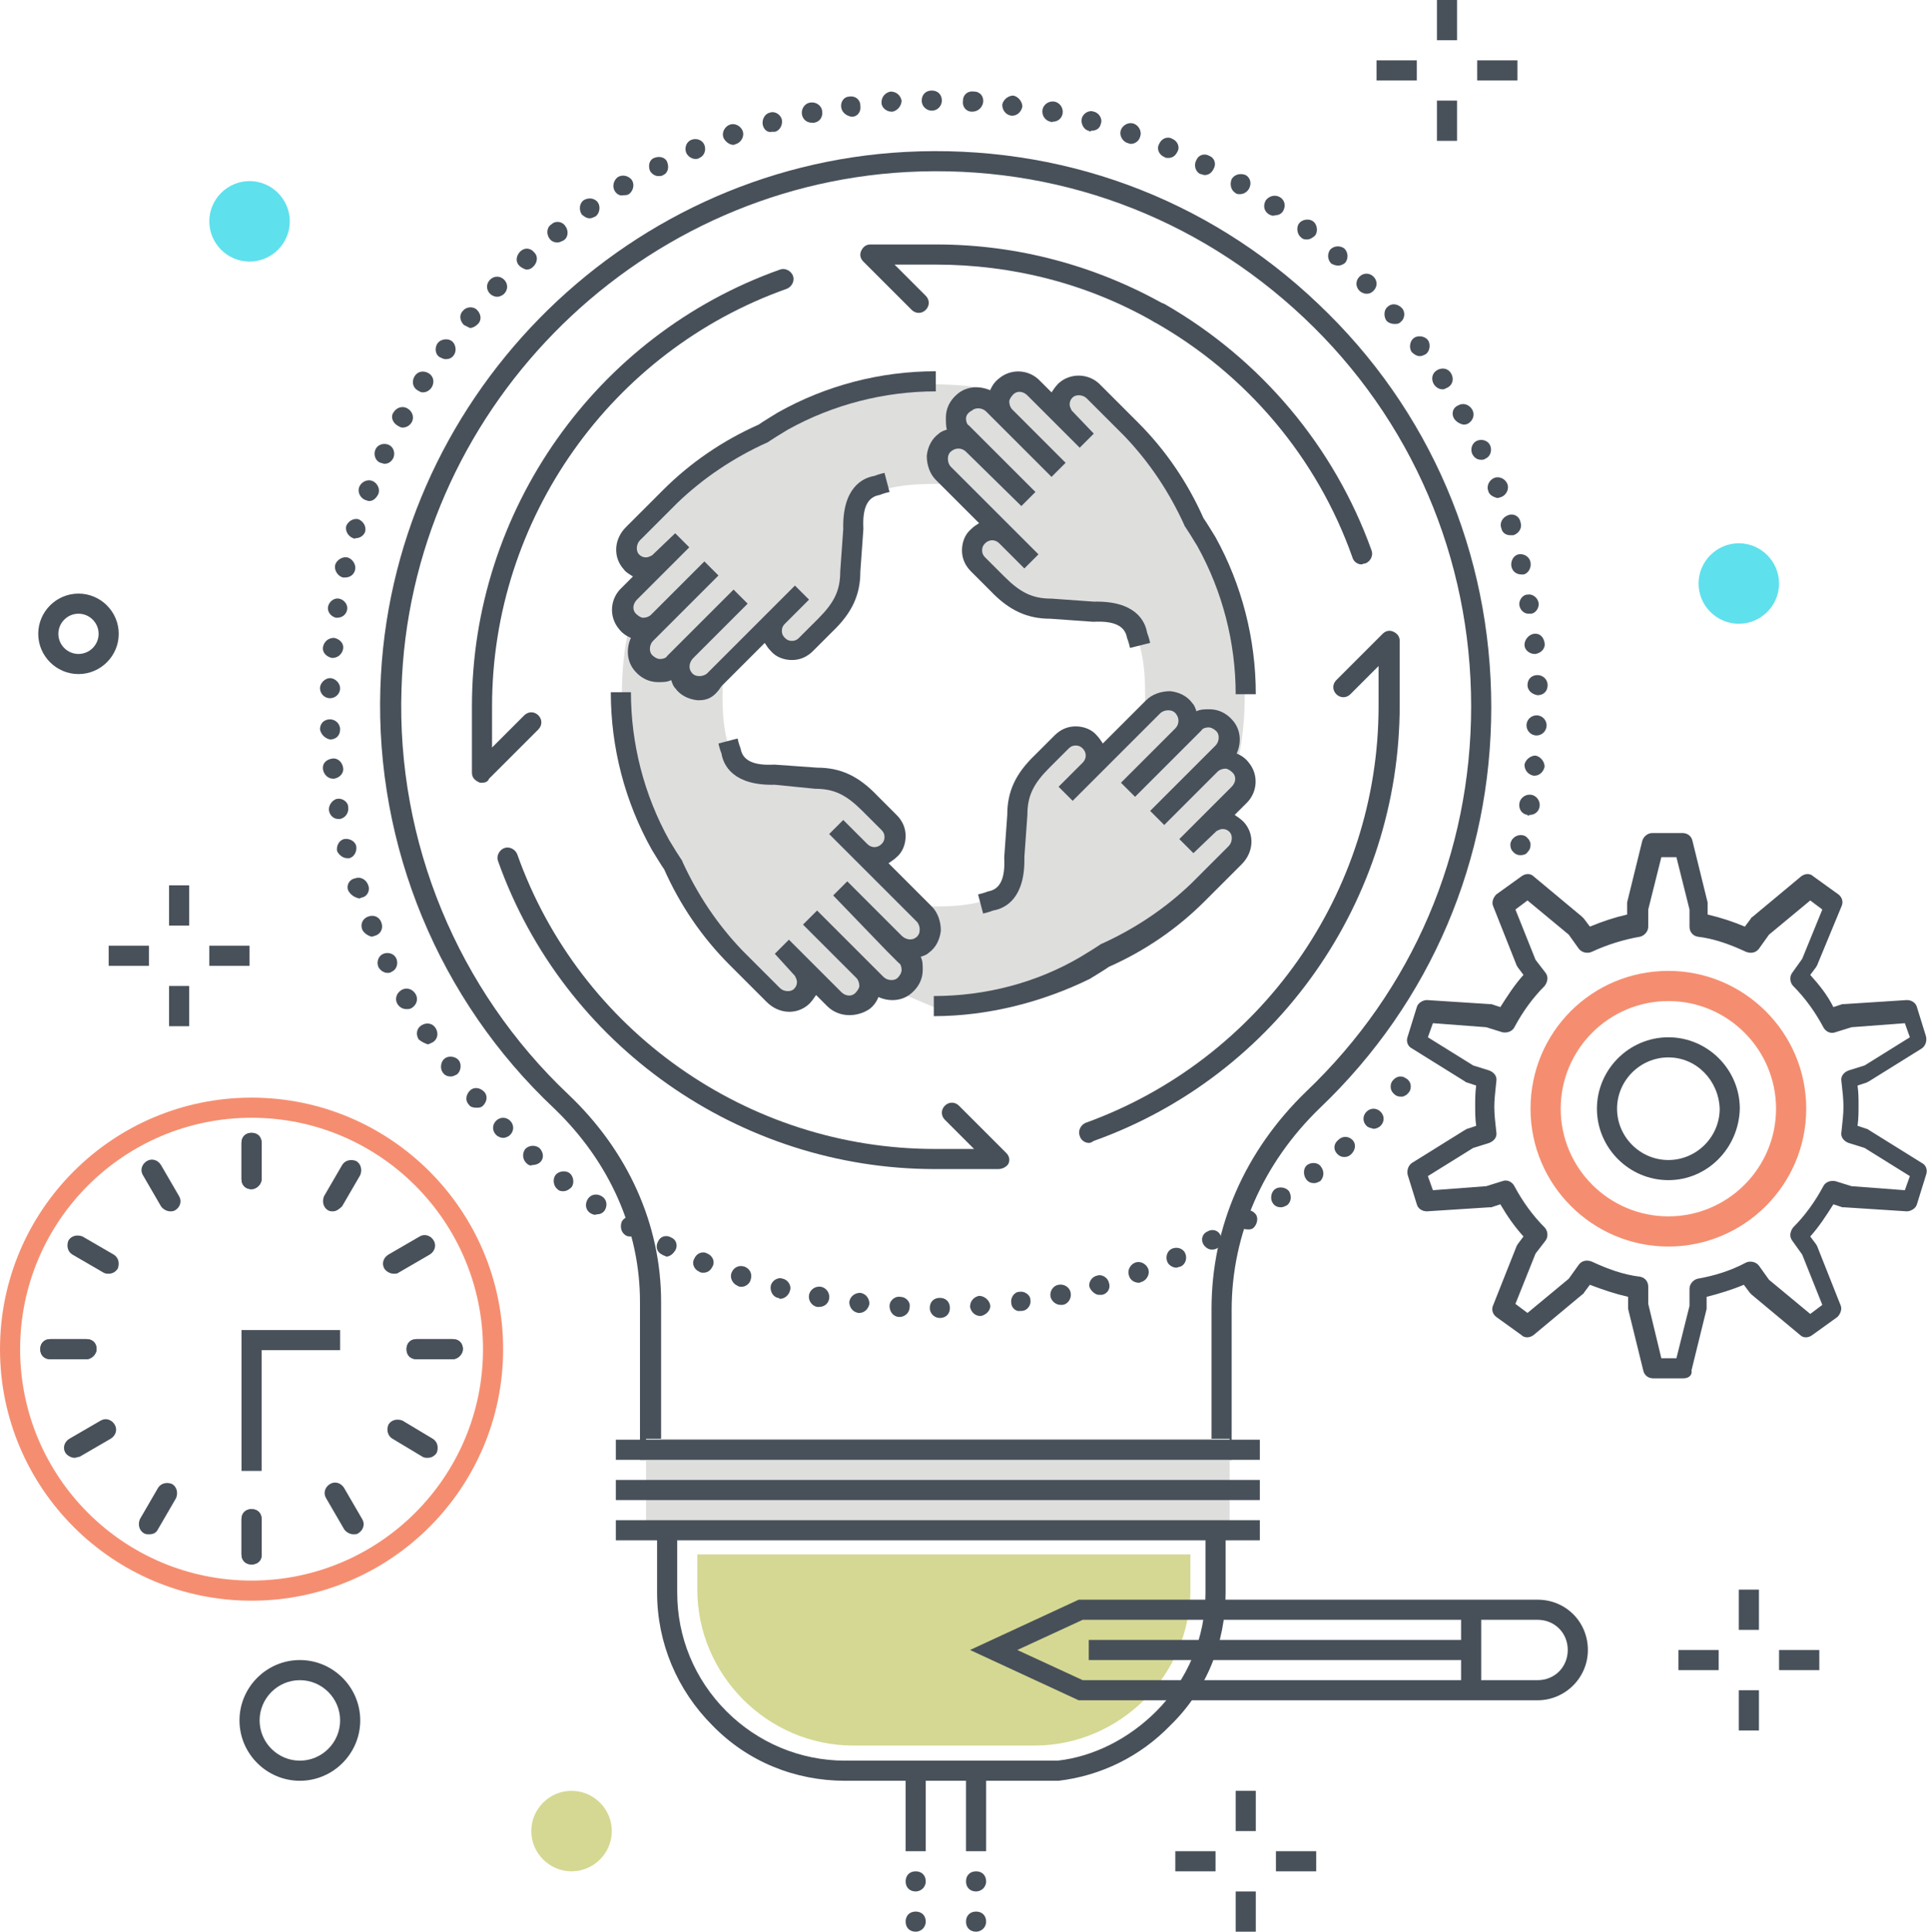 <?xml version="1.0" encoding="utf-8"?>
<!-- Generator: Adobe Illustrator 21.1.0, SVG Export Plug-In . SVG Version: 6.00 Build 0)  -->
<svg version="1.1" id="Layer_1" xmlns="http://www.w3.org/2000/svg" xmlns:xlink="http://www.w3.org/1999/xlink" x="0px" y="0px"
	 viewBox="0 0 191.8 192" style="enable-background:new 0 0 191.8 192;" xml:space="preserve">
<style type="text/css">
	.st0{fill:#48515A;}
	.st1{fill:#D5D892;}
	.st2{fill:#F58E70;}
	.st3{fill:#DEDEDD;}
	.st4{fill:#475059;}
	.st5{fill:#5FE0ED;}
</style>
<path class="st0" d="M122.4,145.1H63.6v-15.7c0-7.1-3-13.9-8.5-19.2C43.6,99.4,37.3,84.1,37.8,68.4C38.7,40,61.6,16.6,90,15.1
	c15.3-0.8,29.9,4.5,41,15.1c11.1,10.5,17.2,24.8,17.2,40.1c0,15.1-6,29.3-17,39.8c-5.7,5.5-8.8,12.6-8.8,20.1V145.1z M65.6,143.1
	h54.8v-13c0-8.1,3.3-15.7,9.4-21.6c10.6-10.1,16.4-23.7,16.4-38.3c0-14.7-5.9-28.5-16.6-38.6c-10.7-10.1-24.7-15.3-39.5-14.5
	c-27.3,1.5-49.4,24-50.2,51.4c-0.5,15.2,5.6,29.9,16.6,40.3c5.9,5.6,9.2,12.9,9.2,20.6V143.1z"/>
<path class="st1" d="M102.8,173h-18c-8.3,0-15-6.7-15-15v-3h48v3C117.8,166.3,111.1,173,102.8,173"/>
<path class="st1" d="M102.8,173.5h-18c-8.5,0-15.5-7-15.5-15.5v-3.5h49v3.5C118.3,166.5,111.3,173.5,102.8,173.5 M70.3,155.5v2.5
	c0,8,6.5,14.5,14.5,14.5h18c8,0,14.5-6.5,14.5-14.5v-2.5H70.3z"/>
<path class="st2" d="M165.8,123.9c-7.5,0-13.7-6.1-13.7-13.7s6.1-13.7,13.7-13.7c7.5,0,13.7,6.1,13.7,13.7S173.3,123.9,165.8,123.9
	 M165.8,99.5c-5.9,0-10.7,4.8-10.7,10.7c0,5.9,4.8,10.7,10.7,10.7s10.7-4.8,10.7-10.7C176.5,104.3,171.7,99.5,165.8,99.5"/>
<path class="st0" d="M167.3,137h-3c-0.5,0-0.9-0.3-1-0.8l-1.5-6.1c0-0.1,0-0.2,0-0.2l0-1c-1.3-0.3-2.5-0.7-3.8-1.2l-0.6,0.8
	c0,0.1-0.1,0.1-0.2,0.2l-4.8,4c-0.4,0.3-0.9,0.3-1.2,0l-2.5-1.8c-0.4-0.3-0.5-0.8-0.3-1.2l2.3-5.8c0-0.1,0.1-0.1,0.1-0.2l0.6-0.8
	c-0.9-1-1.6-2-2.3-3.2l-0.9,0.3c-0.1,0-0.2,0-0.2,0l-6.2,0.4c-0.5,0-0.9-0.3-1-0.7l-0.9-2.9c-0.1-0.4,0-0.9,0.4-1.2l5.3-3.3
	c0.1,0,0.1-0.1,0.2-0.1l0.9-0.3c-0.1-0.7-0.1-1.3-0.1-2c0-0.6,0-1.3,0.1-2l-0.9-0.3c-0.1,0-0.2-0.1-0.2-0.1l-5.3-3.3
	c-0.4-0.2-0.6-0.7-0.4-1.2l0.9-2.9c0.1-0.4,0.6-0.7,1-0.7l6.2,0.4c0.1,0,0.2,0,0.2,0l0.9,0.3c0.7-1.1,1.4-2.2,2.3-3.2l-0.6-0.8
	c0-0.1-0.1-0.1-0.1-0.2l-2.3-5.8c-0.2-0.4,0-0.9,0.3-1.2l2.5-1.8c0.4-0.3,0.9-0.3,1.2,0l4.8,4c0.1,0.1,0.1,0.1,0.2,0.2l0.6,0.8
	c1.2-0.5,2.4-0.9,3.7-1.2v-1c0-0.1,0-0.2,0-0.2l1.5-6.1c0.1-0.4,0.5-0.8,1-0.8h3c0.5,0,0.9,0.3,1,0.8l1.5,6.1c0,0.1,0,0.2,0,0.2v1
	c1.3,0.3,2.5,0.7,3.7,1.2l0.6-0.8c0-0.1,0.1-0.1,0.2-0.2l4.8-4c0.4-0.3,0.9-0.3,1.2,0l2.5,1.8c0.4,0.3,0.5,0.8,0.3,1.2l-2.4,5.8
	c0,0.1-0.1,0.1-0.1,0.2l-0.6,0.8c0.9,1,1.7,2,2.3,3.2l0.9-0.3c0.1,0,0.2,0,0.2,0l6.2-0.4c0.5,0,0.9,0.3,1,0.7l0.9,2.9
	c0.1,0.4,0,0.9-0.4,1.2l-5.3,3.3c-0.1,0-0.1,0.1-0.2,0.1l-0.9,0.3c0.1,0.7,0.1,1.3,0.1,2c0,0.6,0,1.3-0.1,2l0.9,0.3
	c0.1,0,0.2,0.1,0.2,0.1l5.3,3.3c0.4,0.2,0.6,0.7,0.4,1.2l-0.9,2.9c-0.1,0.4-0.6,0.7-1,0.7l-6.2-0.4c-0.1,0-0.2,0-0.2,0l-0.9-0.3
	c-0.7,1.1-1.4,2.2-2.3,3.2l0.6,0.8c0,0.1,0.1,0.1,0.1,0.2l2.3,5.8c0.2,0.4,0,0.9-0.3,1.2l-2.5,1.8c-0.4,0.3-0.9,0.3-1.2,0l-4.8-4
	c-0.1-0.1-0.1-0.1-0.2-0.2l-0.6-0.8c-1.2,0.5-2.5,0.9-3.7,1.2v1c0,0.1,0,0.2,0,0.2l-1.5,6.1C168.2,136.7,167.8,137,167.3,137
	 M165.1,135h1.5l1.3-5.2v-1.7c0-0.5,0.4-0.9,0.8-1c1.7-0.3,3.3-0.8,4.8-1.6c0.4-0.2,1-0.1,1.3,0.3l1,1.4l4.1,3.4l1.2-0.9l-2-5
	l-1-1.4c-0.3-0.4-0.2-0.9,0.1-1.3c1.2-1.2,2.2-2.6,3-4.1c0.2-0.4,0.7-0.6,1.2-0.5l1.6,0.5l5.3,0.4l0.5-1.4l-4.5-2.8l-1.6-0.5
	c-0.5-0.2-0.8-0.6-0.7-1.1c0.1-1,0.2-1.7,0.2-2.5c0-0.8-0.1-1.6-0.2-2.5c-0.1-0.5,0.2-0.9,0.7-1.1l1.6-0.5l4.5-2.8l-0.5-1.4
	l-5.3,0.4l-1.6,0.5c-0.5,0.2-1-0.1-1.2-0.5c-0.8-1.5-1.8-2.9-3-4.1c-0.3-0.3-0.4-0.9-0.1-1.3l1-1.4l2-4.9l-1.2-0.9l-4.1,3.4l-1,1.4
	c-0.3,0.4-0.8,0.5-1.3,0.3c-1.5-0.7-3.1-1.3-4.8-1.5c-0.5-0.1-0.8-0.5-0.8-1v-1.7l-1.3-5.2h-1.5l-1.3,5.2l0,1.7c0,0.5-0.4,0.9-0.8,1
	c-1.7,0.3-3.3,0.8-4.8,1.5c-0.4,0.2-1,0.1-1.3-0.3l-1-1.4l-4.1-3.4l-1.2,0.9l2,5l1,1.3c0.3,0.4,0.2,0.9-0.1,1.3
	c-1.2,1.2-2.2,2.6-3,4.1c-0.2,0.4-0.7,0.6-1.2,0.5l-1.6-0.5l-5.3-0.4l-0.5,1.4l4.5,2.8l1.6,0.5c0.5,0.2,0.8,0.6,0.7,1.1
	c-0.1,1-0.2,1.8-0.2,2.5c0,0.8,0.1,1.6,0.2,2.5c0.1,0.5-0.2,0.9-0.7,1.1l-1.6,0.5l-4.5,2.8l0.5,1.4l5.3-0.4l1.6-0.5
	c0.5-0.2,1,0.1,1.2,0.5c0.8,1.5,1.8,2.9,3,4.1c0.3,0.3,0.4,0.9,0.1,1.3l-1,1.3l-2,5l1.2,0.9l4.1-3.4l1-1.4c0.3-0.4,0.8-0.5,1.3-0.3
	c1.5,0.7,3.1,1.3,4.8,1.5c0.5,0.1,0.8,0.5,0.8,1l0,1.7L165.1,135z"/>
<path class="st0" d="M165.8,117.3c-3.9,0-7.1-3.2-7.1-7.1c0-3.9,3.2-7.1,7.1-7.1s7.1,3.2,7.1,7.1
	C172.8,114.1,169.7,117.3,165.8,117.3 M165.8,105.1c-2.8,0-5.1,2.3-5.1,5.1c0,2.8,2.3,5.1,5.1,5.1s5.1-2.3,5.1-5.1
	C170.8,107.4,168.6,105.1,165.8,105.1"/>
<path class="st2" d="M25,159.1c-13.8,0-25-11.2-25-25s11.2-25,25-25s25,11.2,25,25S38.8,159.1,25,159.1 M25,111.1
	c-12.7,0-23,10.3-23,23c0,12.7,10.3,23,23,23s23-10.3,23-23C48,121.4,37.7,111.1,25,111.1"/>
<path class="st0" d="M45,135.1h-3.6c-0.6,0-1-0.4-1-1c0-0.6,0.4-1,1-1H45c0.6,0,1,0.4,1,1C46,134.6,45.5,135.1,45,135.1"/>
<path class="st0" d="M45,135.1h-3.6c-0.6,0-1-0.4-1-1c0-0.6,0.4-1,1-1H45c0.6,0,1,0.4,1,1C46,134.6,45.5,135.1,45,135.1"/>
<path class="st0" d="M35.1,152.5c-0.3,0-0.7-0.2-0.9-0.5l-1.8-3.1c-0.3-0.5-0.1-1.1,0.4-1.4c0.5-0.3,1.1-0.1,1.4,0.4L36,151
	c0.3,0.5,0.1,1.1-0.4,1.4C35.5,152.5,35.3,152.5,35.1,152.5"/>
<path class="st0" d="M39.1,126.6c-0.3,0-0.7-0.2-0.9-0.5c-0.3-0.5-0.1-1.1,0.4-1.4l3.1-1.8c0.5-0.3,1.1-0.1,1.4,0.4
	c0.3,0.5,0.1,1.1-0.4,1.4l-3.1,1.8C39.5,126.6,39.3,126.6,39.1,126.6"/>
<path class="st0" d="M42.5,144.9c-0.2,0-0.3,0-0.5-0.1L39,143c-0.5-0.3-0.6-0.9-0.4-1.4c0.3-0.5,0.9-0.6,1.4-0.4L43,143
	c0.5,0.3,0.6,0.9,0.4,1.4C43.2,144.7,42.9,144.9,42.5,144.9"/>
<path class="st0" d="M33.1,120.4c-0.2,0-0.3,0-0.5-0.1c-0.5-0.3-0.6-0.9-0.4-1.4l1.8-3.1c0.3-0.5,0.9-0.6,1.4-0.4
	c0.5,0.3,0.6,0.9,0.4,1.4l-1.8,3.1C33.7,120.2,33.4,120.4,33.1,120.4"/>
<polygon class="st0" points="26,146.2 24,146.2 24,132.2 33.8,132.2 33.8,134.2 26,134.2 "/>
<path class="st0" d="M25,118.2c-0.6,0-1-0.4-1-1v-3.6c0-0.6,0.4-1,1-1s1,0.4,1,1v3.6C26,117.7,25.5,118.2,25,118.2"/>
<path class="st0" d="M25,155.5c-0.6,0-1-0.4-1-1V151c0-0.6,0.4-1,1-1s1,0.4,1,1v3.6C26,155.1,25.6,155.5,25,155.5"/>
<path class="st0" d="M8.6,135.1H5c-0.6,0-1-0.4-1-1c0-0.6,0.4-1,1-1h3.6c0.6,0,1,0.4,1,1C9.6,134.6,9.1,135.1,8.6,135.1"/>
<path class="st0" d="M25,118.2c-0.6,0-1-0.4-1-1v-3.6c0-0.6,0.4-1,1-1s1,0.4,1,1v3.6C26,117.7,25.5,118.2,25,118.2"/>
<path class="st0" d="M25,155.5c-0.6,0-1-0.4-1-1V151c0-0.6,0.4-1,1-1s1,0.4,1,1v3.6C26,155.1,25.6,155.5,25,155.5"/>
<path class="st0" d="M8.6,135.1H5c-0.6,0-1-0.4-1-1c0-0.6,0.4-1,1-1h3.6c0.6,0,1,0.4,1,1C9.6,134.6,9.1,135.1,8.6,135.1"/>
<path class="st0" d="M14.8,152.5c-0.2,0-0.3,0-0.5-0.1c-0.5-0.3-0.6-0.9-0.4-1.4l1.8-3.1c0.3-0.5,0.9-0.6,1.4-0.4
	c0.5,0.3,0.6,0.9,0.4,1.4l-1.8,3.1C15.5,152.4,15.2,152.5,14.8,152.5"/>
<path class="st0" d="M10.8,126.6c-0.2,0-0.3,0-0.5-0.1l-3.1-1.8c-0.5-0.3-0.6-0.9-0.4-1.4c0.3-0.5,0.9-0.6,1.4-0.4l3.1,1.8
	c0.5,0.3,0.6,0.9,0.4,1.4C11.5,126.4,11.2,126.6,10.8,126.6"/>
<path class="st0" d="M7.4,144.9c-0.3,0-0.7-0.2-0.9-0.5c-0.3-0.5-0.1-1.1,0.4-1.4l3.1-1.8c0.5-0.3,1.1-0.1,1.4,0.4
	c0.3,0.5,0.1,1.1-0.4,1.4l-3.1,1.8C7.7,144.8,7.6,144.9,7.4,144.9"/>
<path class="st0" d="M16.9,120.4c-0.3,0-0.7-0.2-0.9-0.5l-1.8-3.1c-0.3-0.5-0.1-1.1,0.4-1.4c0.5-0.3,1.1-0.1,1.4,0.4l1.8,3.1
	c0.3,0.5,0.1,1.1-0.4,1.4C17.2,120.4,17.1,120.4,16.9,120.4"/>
<rect x="65.2" y="144" class="st3" width="56" height="8"/>
<path class="st3" d="M122.2,153h-58v-10h58V153z M66.2,151h54v-6h-54V151z"/>
<rect x="61.2" y="143.1" class="st0" width="64" height="2"/>
<path class="st0" d="M105.2,177H84c-5,0-9.7-1.9-13.2-5.5c-3.5-3.5-5.5-8.2-5.5-13.2v-6.3h2v6.3c0,4.4,1.7,8.6,4.9,11.8
	c3.1,3.1,7.3,4.9,11.8,4.9h21.1c3.6-0.4,7.1-2.2,9.8-4.9c3.1-3.1,4.9-7.3,4.9-11.8v-6.3h2v6.3c0,5-1.9,9.7-5.5,13.2
	C113.3,174.6,109.4,176.5,105.2,177L105.2,177z"/>
<path class="st4" d="M108.2,113.6c-0.4,0-0.8-0.3-0.9-0.7c-0.2-0.5,0.1-1.1,0.6-1.3c17.4-6.3,29.1-22.9,29.1-41.4v-4l-2.8,2.8
	c-0.4,0.4-1,0.4-1.4,0c-0.4-0.4-0.4-1,0-1.4l4.6-4.6c0.3-0.3,0.7-0.4,1.1-0.2c0.4,0.2,0.6,0.5,0.6,0.9v6.4
	c0,19.4-12.2,36.8-30.4,43.3C108.4,113.6,108.3,113.6,108.2,113.6"/>
<path class="st4" d="M99.2,116.2h-6.3c-19.4,0-36.9-12.3-43.4-30.6c-0.2-0.5,0.1-1.1,0.6-1.3c0.5-0.2,1.1,0.1,1.3,0.6
	c6.2,17.5,22.9,29.3,41.5,29.3h3.9l-2.9-2.9c-0.4-0.4-0.4-1,0-1.4c0.4-0.4,1-0.4,1.4,0l4.7,4.7c0.3,0.3,0.4,0.7,0.2,1.1
	C100,116,99.6,116.2,99.2,116.2"/>
<path class="st4" d="M47.9,77.8c-0.1,0-0.3,0-0.4-0.1c-0.4-0.2-0.6-0.5-0.6-0.9v-6.6c0-19.4,12.3-36.9,30.6-43.4
	c0.5-0.2,1.1,0.1,1.3,0.6c0.2,0.5-0.1,1.1-0.6,1.3c-17.5,6.2-29.3,22.9-29.3,41.5v4.1l3.2-3.2c0.4-0.4,1-0.4,1.4,0
	c0.4,0.4,0.4,1,0,1.4l-4.9,4.9C48.5,77.7,48.2,77.8,47.9,77.8"/>
<path class="st4" d="M115.2,32.1c-0.2,0-0.3,0-0.5-0.1c-6.6-3.8-14.1-5.7-21.7-5.7h-4.1l3.1,3.1c0.4,0.4,0.4,1,0,1.4
	c-0.4,0.4-1,0.4-1.4,0l-4.8-4.8c-0.3-0.3-0.4-0.7-0.2-1.1c0.2-0.4,0.5-0.6,0.9-0.6h6.6c8,0,15.8,2.1,22.7,6c0.5,0.3,0.6,0.9,0.4,1.4
	C115.9,31.9,115.5,32.1,115.2,32.1"/>
<path class="st4" d="M135.3,56.1c-0.4,0-0.8-0.3-0.9-0.7c-3.5-9.9-10.5-18.2-19.7-23.4c-0.5-0.3-0.6-0.9-0.4-1.4
	c0.3-0.5,0.9-0.6,1.4-0.4c9.6,5.5,16.9,14.2,20.6,24.5c0.2,0.5-0.1,1.1-0.6,1.3C135.5,56,135.4,56.1,135.3,56.1"/>
<rect x="61.2" y="147.1" class="st0" width="64" height="2"/>
<rect x="61.2" y="151.1" class="st0" width="64" height="2"/>
<path class="st0" d="M151.1,85c-0.3,0-0.5-0.1-0.7-0.3c-0.2-0.2-0.3-0.4-0.3-0.7c0-0.1,0-0.3,0.1-0.4c0-0.1,0.1-0.2,0.2-0.3
	c0.4-0.4,1.1-0.4,1.4,0c0.1,0.1,0.2,0.2,0.2,0.3c0.1,0.1,0.1,0.2,0.1,0.4c0,0.3-0.1,0.5-0.3,0.7C151.7,84.9,151.4,85,151.1,85"/>
<path class="st0" d="M92.4,130c0-0.6,0.4-1,1-1c0.6,0,1,0.4,1,1c0,0.6-0.4,1-1,1h0C92.9,131,92.4,130.6,92.4,130 M89.4,130.9
	c-0.6,0-1-0.5-1-1.1c0-0.5,0.5-1,1.1-0.9c0.5,0,1,0.5,0.9,1C90.4,130.5,89.9,130.9,89.4,130.9C89.4,130.9,89.4,130.9,89.4,130.9
	 M96.4,129.9c0-0.6,0.4-1,0.9-1.1c0.5,0,1,0.4,1.1,0.9s-0.4,1-0.9,1.1h-0.1C96.9,130.8,96.5,130.4,96.4,129.9 M85.3,130.5
	c-0.6-0.1-0.9-0.6-0.9-1.1c0.1-0.6,0.6-0.9,1.1-0.9c0.6,0.1,0.9,0.6,0.9,1.1c-0.1,0.5-0.5,0.9-1,0.9
	C85.4,130.5,85.3,130.5,85.3,130.5 M100.5,129.5c-0.1-0.5,0.3-1.1,0.8-1.1c0.5-0.1,1.1,0.3,1.1,0.8c0.1,0.5-0.3,1.1-0.9,1.1
	c0,0-0.1,0-0.1,0C101,130.4,100.5,130,100.5,129.5 M81.2,129.9c-0.5-0.1-0.9-0.6-0.8-1.2c0.1-0.5,0.6-0.9,1.2-0.8
	c0.5,0.1,0.9,0.6,0.8,1.2c-0.1,0.5-0.5,0.8-1,0.8C81.4,129.9,81.3,129.9,81.2,129.9 M104.4,128.9c-0.1-0.5,0.2-1.1,0.8-1.2
	c0.5-0.1,1.1,0.2,1.2,0.8c0.1,0.5-0.2,1.1-0.8,1.2c-0.1,0-0.1,0-0.2,0C104.9,129.7,104.5,129.3,104.4,128.9 M77.3,129
	c-0.5-0.1-0.8-0.7-0.7-1.2c0.1-0.5,0.7-0.9,1.2-0.7c0.5,0.1,0.9,0.7,0.7,1.2c-0.1,0.4-0.5,0.8-1,0.8C77.4,129,77.3,129,77.3,129
	 M108.3,128c-0.2-0.5,0.2-1.1,0.7-1.2c0.5-0.2,1.1,0.2,1.2,0.7c0.2,0.5-0.1,1.1-0.7,1.2c-0.1,0-0.2,0-0.3,0
	C108.9,128.7,108.5,128.4,108.3,128 M73.3,127.8c-0.5-0.2-0.8-0.8-0.6-1.3c0.2-0.5,0.7-0.8,1.3-0.6c0.5,0.2,0.8,0.7,0.6,1.3
	c-0.1,0.4-0.5,0.7-0.9,0.7C73.6,127.9,73.4,127.9,73.3,127.8 M112.2,126.8c-0.2-0.5,0.1-1.1,0.6-1.3c0.5-0.2,1.1,0.1,1.3,0.6
	c0.2,0.5-0.1,1.1-0.6,1.3c-0.1,0-0.2,0.1-0.3,0.1C112.7,127.5,112.3,127.2,112.2,126.8 M69.5,126.4c-0.5-0.2-0.8-0.8-0.5-1.3
	c0.2-0.5,0.8-0.8,1.3-0.5c0.5,0.2,0.8,0.8,0.5,1.3c-0.2,0.4-0.5,0.6-0.9,0.6C69.8,126.5,69.6,126.5,69.5,126.4 M116,125.4
	c-0.2-0.5,0-1.1,0.5-1.3v0c0.5-0.2,1.1,0,1.3,0.5c0.2,0.5,0,1.1-0.5,1.3c-0.1,0-0.3,0.1-0.4,0.1C116.5,126,116.1,125.7,116,125.4
	 M65.8,124.7c-0.5-0.2-0.7-0.8-0.4-1.3c0.2-0.5,0.8-0.7,1.3-0.4c0.5,0.2,0.7,0.8,0.4,1.3c-0.2,0.3-0.5,0.6-0.9,0.6
	C66.1,124.8,65.9,124.8,65.8,124.7 M119.6,123.7c-0.3-0.5-0.1-1.1,0.4-1.3c0.5-0.3,1.1-0.1,1.3,0.4s0.1,1.1-0.4,1.3
	c-0.2,0.1-0.3,0.1-0.5,0.1C120.1,124.2,119.8,124,119.6,123.7 M62.2,122.8c-0.5-0.3-0.6-0.9-0.4-1.4c0.3-0.5,0.9-0.6,1.4-0.4
	c0.5,0.3,0.6,0.9,0.4,1.4c-0.2,0.3-0.5,0.5-0.9,0.5C62.5,122.9,62.4,122.9,62.2,122.8 M123.1,121.8c-0.3-0.5-0.1-1.1,0.3-1.4
	c0.5-0.3,1.1-0.1,1.4,0.3s0.1,1.1-0.3,1.4c-0.2,0.1-0.3,0.1-0.5,0.1C123.7,122.2,123.3,122.1,123.1,121.8 M58.7,120.6
	c-0.5-0.3-0.6-0.9-0.3-1.4c0.3-0.5,0.9-0.6,1.4-0.3c0.5,0.3,0.6,0.9,0.3,1.4c-0.2,0.3-0.5,0.4-0.8,0.4
	C59.1,120.8,58.9,120.7,58.7,120.6 M126.5,119.6c-0.3-0.4-0.2-1.1,0.2-1.4c0.4-0.3,1.1-0.2,1.4,0.2c0.3,0.5,0.2,1.1-0.2,1.4
	c-0.2,0.1-0.4,0.2-0.6,0.2C127,120,126.7,119.9,126.5,119.6 M55.4,118.2L55.4,118.2c-0.4-0.3-0.5-1-0.2-1.4c0.3-0.4,1-0.5,1.4-0.2
	c0.4,0.3,0.5,1,0.2,1.4c-0.2,0.2-0.5,0.4-0.8,0.4C55.8,118.4,55.6,118.4,55.4,118.2 M129.8,117.2c-0.3-0.4-0.3-1.1,0.1-1.4
	c0.4-0.3,1.1-0.3,1.4,0.2c0.3,0.4,0.3,1-0.1,1.4c-0.2,0.1-0.4,0.2-0.6,0.2C130.3,117.6,130,117.5,129.8,117.2 M52.3,115.6
	c-0.4-0.4-0.4-1-0.1-1.4c0.4-0.4,1-0.4,1.4-0.1c0.4,0.4,0.5,1,0.1,1.4c-0.2,0.2-0.5,0.3-0.8,0.3C52.7,115.9,52.5,115.8,52.3,115.6
	 M132.9,114.7c-0.4-0.4-0.4-1,0.1-1.4c0.4-0.4,1-0.4,1.4,0c0.4,0.4,0.3,1-0.1,1.4c-0.2,0.2-0.4,0.3-0.7,0.3
	C133.3,115,133.1,114.9,132.9,114.7 M49.3,112.8c-0.4-0.4-0.4-1,0-1.4c0.4-0.4,1-0.4,1.4,0c0.4,0.4,0.4,1,0,1.4
	c-0.2,0.2-0.5,0.3-0.7,0.3C49.8,113.1,49.5,113,49.3,112.8 M135.8,111.9c-0.4-0.4-0.4-1,0-1.4c0.4-0.4,1-0.4,1.4,0
	c0.4,0.4,0.4,1,0,1.4c-0.2,0.2-0.5,0.3-0.7,0.3C136.2,112.1,136,112.1,135.8,111.9 M46.6,109.8c-0.4-0.4-0.3-1,0.1-1.4
	c0.4-0.4,1-0.3,1.4,0.1s0.3,1-0.1,1.4c-0.2,0.2-0.4,0.2-0.7,0.2C47,110.1,46.7,110,46.6,109.8 M44,106.6c-0.3-0.4-0.2-1.1,0.2-1.4
	c0.4-0.3,1.1-0.2,1.4,0.2c0.3,0.4,0.2,1.1-0.2,1.4c-0.2,0.1-0.4,0.2-0.6,0.2C44.5,107,44.2,106.9,44,106.6 M41.6,103.3
	c-0.3-0.5-0.2-1.1,0.3-1.4c0.5-0.3,1.1-0.2,1.4,0.3c0.3,0.5,0.2,1.1-0.3,1.4c-0.2,0.1-0.4,0.2-0.5,0.2
	C42.2,103.7,41.8,103.5,41.6,103.3 M39.5,99.8L39.5,99.8c-0.3-0.5-0.1-1.1,0.4-1.4c0.5-0.3,1.1-0.1,1.4,0.4c0.3,0.5,0.1,1.1-0.4,1.4
	c-0.2,0.1-0.3,0.1-0.5,0.1C40,100.3,39.7,100.1,39.5,99.8 M37.6,96.1L37.6,96.1c-0.2-0.5,0-1.1,0.5-1.3c0.5-0.2,1.1,0,1.3,0.5
	s0,1.1-0.5,1.3c-0.1,0.1-0.3,0.1-0.4,0.1C38.2,96.7,37.8,96.5,37.6,96.1 M36,92.4c-0.2-0.5,0-1.1,0.6-1.3c0.5-0.2,1.1,0,1.3,0.6h0
	c0.2,0.5,0,1.1-0.6,1.3c-0.1,0-0.2,0.1-0.4,0.1C36.6,93,36.2,92.8,36,92.4 M34.6,88.5c-0.2-0.5,0.1-1.1,0.7-1.2
	c0.5-0.2,1.1,0.1,1.3,0.7c0.2,0.5-0.1,1.1-0.6,1.2c-0.1,0-0.2,0.1-0.3,0.1C35.2,89.2,34.8,88.9,34.6,88.5 M33.5,84.6
	c-0.1-0.5,0.2-1.1,0.7-1.2c0.5-0.1,1.1,0.2,1.2,0.7c0.1,0.5-0.2,1.1-0.7,1.2c-0.1,0-0.2,0-0.2,0C34.1,85.3,33.7,85,33.5,84.6
	 M32.7,80.6c-0.1-0.5,0.3-1.1,0.8-1.2c0.5-0.1,1.1,0.3,1.1,0.8h0c0.1,0.6-0.3,1.1-0.8,1.2c-0.1,0-0.1,0-0.2,0
	C33.2,81.4,32.8,81.1,32.7,80.6 M151.8,81c-0.6-0.1-0.9-0.6-0.8-1.2c0.1-0.5,0.6-0.9,1.2-0.8c0.5,0.1,0.9,0.6,0.8,1.2
	c-0.1,0.5-0.5,0.8-1,0.8C151.9,81.1,151.8,81.1,151.8,81 M32.1,76.5c-0.1-0.6,0.3-1,0.9-1.1c0.5-0.1,1,0.3,1.1,0.9
	c0.1,0.5-0.3,1-0.9,1.1h-0.1C32.6,77.4,32.2,77,32.1,76.5 M152.4,77.1c-0.5-0.1-0.9-0.5-0.9-1.1c0.1-0.5,0.6-0.9,1.1-0.9
	c0.5,0.1,0.9,0.6,0.9,1.1c-0.1,0.5-0.5,0.9-1,0.9C152.4,77.1,152.4,77.1,152.4,77.1 M31.8,72.5c0-0.6,0.4-1,1-1c0.5,0,1,0.4,1,1
	c0,0.6-0.4,1-1,1h0C32.3,73.4,31.9,73,31.8,72.5 M152.7,73.1c-0.6,0-1-0.5-1-1c0-0.6,0.5-1,1-1c0.6,0,1,0.5,1,1
	C153.7,72.6,153.3,73.1,152.7,73.1L152.7,73.1z M32.8,69.4c-0.6,0-1-0.5-1-1c0-0.5,0.5-1,1-1c0.5,0,1,0.5,1,1
	C33.8,69,33.3,69.4,32.8,69.4L32.8,69.4z M151.8,68.1c0-0.6,0.4-1,1-1c0.5,0,1,0.4,1,1c0,0.6-0.4,1-1,1h0
	C152.2,69,151.8,68.6,151.8,68.1 M33,65.4c-0.5-0.1-1-0.5-0.9-1.1c0.1-0.5,0.5-0.9,1.1-0.9c0.5,0.1,1,0.5,0.9,1.1v0
	C34,65,33.6,65.4,33,65.4L33,65.4z M151.5,64.1c0-0.5,0.4-1,0.9-1.1c0.6-0.1,1,0.3,1.1,0.9c0.1,0.5-0.3,1-0.9,1.1h-0.1
	C152,65,151.5,64.6,151.5,64.1 M33.4,61.4c-0.5-0.1-0.9-0.6-0.8-1.1c0.1-0.5,0.6-0.9,1.1-0.8c0.5,0.1,0.9,0.6,0.8,1.1
	c-0.1,0.5-0.5,0.8-1,0.8C33.5,61.4,33.4,61.4,33.4,61.4 M151,60.2c-0.1-0.5,0.3-1.1,0.8-1.1c0.5-0.1,1,0.3,1.1,0.8
	c0.1,0.5-0.3,1.1-0.8,1.1c-0.1,0-0.1,0-0.2,0C151.5,61,151.1,60.7,151,60.2 M34.1,57.4c-0.5-0.1-0.9-0.7-0.8-1.2
	c0.1-0.5,0.7-0.9,1.2-0.8c0.5,0.1,0.9,0.7,0.8,1.2c-0.1,0.5-0.5,0.8-1,0.8C34.2,57.4,34.2,57.4,34.1,57.4 M150.2,56.3L150.2,56.3
	c-0.1-0.5,0.2-1.1,0.7-1.2c0.5-0.1,1.1,0.2,1.2,0.8c0.1,0.5-0.2,1.1-0.7,1.2c-0.1,0-0.2,0-0.2,0C150.7,57.1,150.3,56.8,150.2,56.3
	 M35.1,53.5c-0.5-0.2-0.8-0.7-0.7-1.2c0.2-0.5,0.7-0.8,1.2-0.7c0.5,0.2,0.8,0.7,0.7,1.2c-0.1,0.4-0.5,0.7-1,0.7
	C35.3,53.6,35.2,53.5,35.1,53.5 M149.2,52.5c-0.2-0.5,0.1-1.1,0.7-1.3c0.5-0.2,1.1,0.1,1.2,0.7c0.2,0.5-0.1,1.1-0.7,1.3
	c-0.1,0-0.2,0-0.3,0C149.7,53.2,149.3,53,149.2,52.5 M36.3,49.7c-0.5-0.2-0.8-0.8-0.6-1.3c0.2-0.5,0.8-0.8,1.3-0.6
	c0.5,0.2,0.8,0.8,0.6,1.3c-0.2,0.4-0.5,0.7-0.9,0.7C36.5,49.8,36.4,49.7,36.3,49.7 M147.9,48.8c-0.2-0.5,0.1-1.1,0.6-1.3
	c0.5-0.2,1.1,0.1,1.3,0.6c0.2,0.5-0.1,1.1-0.6,1.3c-0.1,0-0.2,0.1-0.4,0.1C148.4,49.4,148,49.2,147.9,48.8 M37.8,46
	c-0.5-0.2-0.7-0.8-0.5-1.3s0.8-0.7,1.3-0.5s0.7,0.8,0.5,1.3c-0.2,0.4-0.5,0.6-0.9,0.6C38.1,46.1,37.9,46,37.8,46 M146.3,45.1
	c-0.2-0.5,0-1.1,0.5-1.3c0.5-0.2,1.1,0,1.3,0.5s0,1.1-0.5,1.3c-0.1,0.1-0.3,0.1-0.4,0.1C146.8,45.7,146.5,45.5,146.3,45.1
	 M39.5,42.3c-0.5-0.3-0.7-0.9-0.4-1.3c0.3-0.5,0.9-0.7,1.4-0.4c0.5,0.3,0.7,0.9,0.4,1.4c-0.2,0.3-0.5,0.5-0.9,0.5
	C39.8,42.5,39.7,42.4,39.5,42.3 M144.5,41.6c-0.3-0.5-0.1-1.1,0.4-1.3c0.5-0.3,1.1-0.1,1.4,0.4c0.3,0.5,0.1,1.1-0.4,1.4
	c-0.2,0.1-0.3,0.1-0.5,0.1C145,42.1,144.7,41.9,144.5,41.6 M41.5,38.8c-0.5-0.3-0.6-0.9-0.3-1.4c0.3-0.5,0.9-0.6,1.4-0.3
	c0.5,0.3,0.6,0.9,0.3,1.4C42.7,38.8,42.4,39,42,39C41.8,39,41.7,38.9,41.5,38.8 M142.5,38.2L142.5,38.2c-0.3-0.5-0.2-1.1,0.3-1.4
	c0.5-0.3,1.1-0.2,1.4,0.3c0.3,0.5,0.2,1.1-0.3,1.4c-0.2,0.1-0.4,0.2-0.5,0.2C143,38.7,142.7,38.5,142.5,38.2 M43.7,35.5
	c-0.5-0.3-0.5-1-0.2-1.4c0.3-0.4,1-0.5,1.4-0.2c0.4,0.3,0.5,1,0.2,1.4c-0.2,0.3-0.5,0.4-0.8,0.4C44.1,35.7,43.9,35.6,43.7,35.5
	 M140.3,35c-0.3-0.4-0.2-1.1,0.2-1.4c0.4-0.3,1.1-0.2,1.4,0.2c0.3,0.4,0.2,1.1-0.2,1.4c-0.2,0.1-0.4,0.2-0.6,0.2
	C140.8,35.4,140.5,35.2,140.3,35 M46.1,32.3c-0.4-0.4-0.5-1-0.1-1.4c0.3-0.4,1-0.5,1.4-0.1c0.4,0.4,0.5,1,0.1,1.4
	c-0.2,0.2-0.5,0.4-0.8,0.4C46.5,32.5,46.3,32.4,46.1,32.3 M137.8,31.9c-0.3-0.4-0.3-1.1,0.1-1.4c0.4-0.4,1-0.3,1.4,0.1
	s0.3,1.1-0.1,1.4c-0.2,0.2-0.4,0.2-0.6,0.2C138.3,32.2,138,32.1,137.8,31.9 M48.7,29.2c-0.4-0.4-0.4-1,0-1.4c0.4-0.4,1-0.4,1.4,0
	c0.4,0.4,0.4,1,0,1.4v0c-0.2,0.2-0.5,0.3-0.7,0.3C49.2,29.5,48.9,29.4,48.7,29.2 M135.1,28.9c-0.4-0.4-0.4-1,0-1.4
	c0.4-0.4,1-0.4,1.4,0c0.4,0.4,0.4,1,0,1.4c-0.2,0.2-0.4,0.3-0.7,0.3C135.6,29.2,135.3,29.1,135.1,28.9 M51.6,26.4
	c-0.4-0.4-0.3-1,0.1-1.4v0c0.4-0.4,1-0.4,1.4,0.1c0.4,0.4,0.3,1-0.1,1.4c-0.2,0.2-0.4,0.3-0.7,0.3C52,26.7,51.8,26.6,51.6,26.4
	 M132.3,26.2c-0.4-0.4-0.4-1-0.1-1.4c0.4-0.4,1-0.4,1.4-0.1c0.4,0.4,0.4,1,0.1,1.4c-0.2,0.2-0.5,0.3-0.7,0.3
	C132.7,26.4,132.5,26.3,132.3,26.2 M54.6,23.7c-0.3-0.4-0.3-1.1,0.2-1.4c0.4-0.4,1.1-0.3,1.4,0.2c0.3,0.4,0.3,1.1-0.2,1.4
	c-0.2,0.1-0.4,0.2-0.6,0.2C55.1,24.1,54.8,24,54.6,23.7 M129.3,23.6c-0.4-0.3-0.5-1-0.2-1.4c0.3-0.4,1-0.5,1.4-0.2
	c0.4,0.3,0.5,1,0.2,1.4c-0.2,0.2-0.5,0.4-0.8,0.4C129.7,23.8,129.5,23.8,129.3,23.6 M57.8,21.3c-0.3-0.5-0.2-1.1,0.2-1.4
	c0.5-0.3,1.1-0.2,1.4,0.2c0.3,0.4,0.2,1.1-0.2,1.4c-0.2,0.1-0.4,0.2-0.6,0.2C58.3,21.7,58,21.5,57.8,21.3 M126.1,21.3L126.1,21.3
	c-0.5-0.3-0.6-0.9-0.3-1.4c0.3-0.4,0.9-0.6,1.4-0.3c0.5,0.3,0.6,0.9,0.3,1.4c-0.2,0.3-0.5,0.4-0.8,0.4
	C126.5,21.5,126.3,21.4,126.1,21.3 M61.1,19c-0.3-0.5-0.1-1.1,0.3-1.4c0.5-0.3,1.1-0.1,1.4,0.3c0.3,0.5,0.1,1.1-0.3,1.4
	c-0.2,0.1-0.3,0.1-0.5,0.1C61.6,19.5,61.3,19.3,61.1,19 M122.8,19.2c-0.5-0.3-0.6-0.9-0.4-1.4c0.3-0.5,0.9-0.6,1.4-0.4
	c0.5,0.3,0.6,0.9,0.3,1.4c-0.2,0.3-0.5,0.5-0.9,0.5C123.1,19.3,122.9,19.3,122.8,19.2 M64.6,17c-0.2-0.5-0.1-1.1,0.4-1.3
	c0.5-0.2,1.1-0.1,1.3,0.4c0.2,0.5,0.1,1.1-0.4,1.3c-0.1,0.1-0.3,0.1-0.5,0.1C65.1,17.5,64.8,17.3,64.6,17 M119.3,17.3
	c-0.5-0.2-0.7-0.9-0.4-1.4c0.2-0.5,0.8-0.7,1.3-0.4c0.5,0.2,0.7,0.8,0.4,1.3c-0.2,0.4-0.5,0.6-0.9,0.6
	C119.6,17.4,119.4,17.3,119.3,17.3 M68.2,15.2c-0.2-0.5,0-1.1,0.5-1.3c0.5-0.2,1.1,0,1.3,0.5c0.2,0.5,0,1.1-0.5,1.3
	c-0.1,0.1-0.3,0.1-0.4,0.1C68.8,15.8,68.4,15.6,68.2,15.2 M115.7,15.6c-0.5-0.2-0.8-0.8-0.5-1.3c0.2-0.5,0.8-0.8,1.3-0.5
	c0.5,0.2,0.8,0.8,0.5,1.3c-0.2,0.4-0.5,0.6-0.9,0.6C116,15.7,115.8,15.7,115.7,15.6 M71.9,13.7c-0.2-0.5,0.1-1.1,0.6-1.3
	c0.5-0.2,1.1,0.1,1.3,0.6c0.2,0.5-0.1,1.1-0.6,1.3c-0.1,0-0.2,0.1-0.3,0.1C72.5,14.4,72.1,14.1,71.9,13.7 M112,14.2
	c-0.5-0.2-0.8-0.8-0.6-1.3s0.8-0.8,1.3-0.6c0.5,0.2,0.8,0.8,0.6,1.3c-0.1,0.4-0.5,0.7-0.9,0.7C112.2,14.3,112.1,14.2,112,14.2
	 M75.8,12.4c-0.1-0.5,0.2-1.1,0.7-1.2c0.5-0.2,1.1,0.2,1.2,0.7c0.1,0.5-0.2,1.1-0.7,1.2c-0.1,0-0.2,0-0.3,0
	C76.3,13.2,75.9,12.9,75.8,12.4 M108.2,13L108.2,13c-0.5-0.1-0.8-0.7-0.7-1.2c0.1-0.5,0.7-0.9,1.2-0.7c0.5,0.1,0.9,0.7,0.7,1.2
	c-0.1,0.5-0.5,0.7-1,0.7C108.4,13.1,108.3,13.1,108.2,13 M79.7,11.4c-0.1-0.5,0.2-1.1,0.8-1.2c0.5-0.1,1.1,0.2,1.2,0.8
	s-0.2,1.1-0.8,1.2c-0.1,0-0.1,0-0.2,0C80.2,12.2,79.8,11.9,79.7,11.4 M104.4,12.1c-0.5-0.1-0.9-0.6-0.8-1.2c0.1-0.5,0.6-0.9,1.2-0.8
	c0.5,0.1,0.9,0.6,0.8,1.2c-0.1,0.5-0.5,0.8-1,0.8C104.5,12.2,104.5,12.1,104.4,12.1 M83.6,10.7c-0.1-0.6,0.3-1.1,0.8-1.1
	c0.6-0.1,1.1,0.3,1.1,0.9c0.1,0.6-0.3,1.1-0.8,1.1c0,0-0.1,0-0.1,0C84.1,11.5,83.7,11.2,83.6,10.7 M100.5,11.5
	c-0.6-0.1-0.9-0.6-0.9-1.1c0.1-0.5,0.6-0.9,1.1-0.9c0.5,0.1,0.9,0.6,0.9,1.1c-0.1,0.5-0.5,0.9-1,0.9
	C100.6,11.5,100.5,11.5,100.5,11.5 M87.6,10.2c0-0.6,0.4-1,0.9-1.1c0.6,0,1,0.4,1.1,0.9c0,0.5-0.4,1-0.9,1.1h-0.1
	C88.1,11.1,87.6,10.7,87.6,10.2 M96.6,11.1c-0.6,0-1-0.5-0.9-1.1c0-0.6,0.5-1,1.1-0.9c0.6,0,1,0.5,0.9,1.1
	C97.6,10.7,97.2,11.1,96.6,11.1L96.6,11.1z M91.6,10c0-0.6,0.4-1,1-1c0.6,0,1,0.4,1,1c0,0.5-0.4,1-1,1C92.1,11,91.6,10.6,91.6,10"/>
<path class="st0" d="M139.2,109c-0.3,0-0.5-0.1-0.7-0.3c-0.2-0.2-0.3-0.4-0.3-0.7c0-0.3,0.1-0.5,0.3-0.7c0.3-0.3,0.7-0.4,1.1-0.2
	c0.1,0.1,0.2,0.1,0.3,0.2c0.2,0.2,0.3,0.4,0.3,0.7c0,0.3-0.1,0.5-0.3,0.7c-0.1,0.1-0.2,0.2-0.3,0.2C139.5,109,139.4,109,139.2,109"
	/>
<path class="st5" d="M28.8,22c0,2.2-1.8,4-4,4s-4-1.8-4-4s1.8-4,4-4S28.8,19.8,28.8,22"/>
<path class="st0" d="M29.8,177c-3.3,0-6-2.7-6-6c0-3.3,2.7-6,6-6s6,2.7,6,6C35.8,174.3,33.1,177,29.8,177 M29.8,167
	c-2.2,0-4,1.8-4,4c0,2.2,1.8,4,4,4s4-1.8,4-4C33.8,168.8,32,167,29.8,167"/>
<path class="st1" d="M60.8,182c0-2.2-1.8-4-4-4s-4,1.8-4,4s1.8,4,4,4S60.8,184.2,60.8,182"/>
<rect x="142.8" class="st0" width="2" height="4"/>
<rect x="142.8" y="10" class="st0" width="2" height="4"/>
<rect x="146.8" y="6" class="st0" width="4" height="2"/>
<rect x="136.8" y="6" class="st0" width="4" height="2"/>
<rect x="172.8" y="158" class="st0" width="2" height="4"/>
<rect x="172.8" y="168" class="st0" width="2" height="4"/>
<rect x="176.8" y="164" class="st0" width="4" height="2"/>
<rect x="166.8" y="164" class="st0" width="4" height="2"/>
<rect x="16.8" y="88" class="st0" width="2" height="4"/>
<rect x="16.8" y="98" class="st0" width="2" height="4"/>
<rect x="20.8" y="94" class="st0" width="4" height="2"/>
<rect x="10.8" y="94" class="st0" width="4" height="2"/>
<path class="st0" d="M7.8,67c-2.2,0-4-1.8-4-4c0-2.2,1.8-4,4-4s4,1.8,4,4C11.8,65.2,10,67,7.8,67 M7.8,61c-1.1,0-2,0.9-2,2
	s0.9,2,2,2s2-0.9,2-2S8.9,61,7.8,61"/>
<path class="st3" d="M92.8,100.1L92.8,100.1c5.5,0,10.7-1.4,15.1-4c0,0,1.9-1.2,2-1.3c3.4-1.5,6.5-3.6,9.2-6.2l3.7-3.7
	c0.7-0.7,0.8-2,0.1-2.8c-0.8-0.8-2-0.9-2.8-0.2l3-3c0.7-0.7,0.9-2,0.2-2.8c-0.8-0.9-2.2-1-3-0.1l-5.3,5.3l6.4-6.4l1.6,0.8
	c0.5-2.1,0.7-4.4,0.7-6.6c0-5.5-1.4-10.7-4-15.1c0,0-1.2-1.9-1.3-2c-1.5-3.4-3.6-6.5-6.2-9.2l-3.7-3.7c-0.7-0.7-2-0.8-2.8-0.1
	c-0.8,0.8-0.9,2-0.2,2.8l-3-3c-0.7-0.7-2-0.9-2.8-0.2c-0.9,0.8-1,2.2-0.1,3l5.3,5.3l-6.4-6.4l0.9-1.6c-2.2-0.5-4.4-0.7-6.7-0.7
	c-5.5,0-10.7,1.4-15.1,4c0,0-1.9,1.2-2,1.3c-3.4,1.5-6.5,3.6-9.2,6.2l-3.7,3.7c-0.7,0.7-0.8,2-0.1,2.8c0.8,0.8,2,0.9,2.8,0.2l-3,3
	c-0.7,0.7-0.9,2-0.2,2.8c0.8,0.9,2.2,1,3,0.1l5.3-5.3l-6.3,6.3l-1.7-0.9c-0.5,2.2-0.7,4.4-0.7,6.7c0,5.5,1.4,10.7,4,15.1
	c0,0,1.2,1.9,1.3,2c1.5,3.4,3.6,6.5,6.2,9.2l3.7,3.7c0.7,0.7,2,0.8,2.8,0.1c0.8-0.8,0.9-2,0.2-2.8l3,3c0.7,0.7,2,0.9,2.8,0.2
	c0.9-0.8,1-2.2,0.1-3l-5.3-5.3l6.3,6.3 M102.1,49.7l-5.4-5.4c-0.1-0.1-0.1-0.1-0.2-0.2l0,0L102.1,49.7z M68.1,65.1
	C68.1,65.1,68.1,65.1,68.1,65.1L68.1,65.1z M83.5,88.4l5.4,5.4c0,0,0,0,0.1,0.1l0,0L83.5,88.4z M106.1,78.7c0.1-0.1,0.3-0.3,0.6-0.6
	L106.1,78.7z M108.5,76.3c0.8-0.8,0.8-2.1,0-2.8c-0.8-0.8-2.1-0.8-2.9,0l-1.9,1.9c-1.9,1.8-2.5,3.4-2.5,5.4l-0.3,4.1
	c0,0.4,0.3,3.9-2.3,4.4c0,0-0.5,0.2-1,0.3c-1.5,0.4-3.1,0.5-4.7,0.5c-0.6,0-1.2,0-1.8-0.1l0,0l-7.7-7.7c0.2,0.2,1.4,1.4,2.4,2.4
	c0.8,0.8,2.1,0.8,2.8,0c0.8-0.8,0.8-2.1,0-2.9l-1.9-1.9c-1.8-1.9-3.4-2.5-5.4-2.5L77,77.1c-0.4,0-3.9,0.3-4.4-2.3c0,0-0.2-0.5-0.3-1
	c-0.4-1.5-0.5-3.1-0.5-4.7c0-0.4,0-1.4,0.1-1.9l7.7-7.7l-2.4,2.4c-0.8,0.8-0.8,2.1,0,2.8c0.8,0.8,2.1,0.8,2.9,0l1.9-1.9
	c1.9-1.8,2.5-3.4,2.5-5.4l0.3-4.1c0-0.4-0.3-3.9,2.3-4.4c0,0,0.5-0.2,1-0.3c1.5-0.4,3.1-0.5,4.7-0.5c0.5,0,1,0,1.5,0l0.1-0.3l8,8
	c-0.2-0.2-1.4-1.4-2.4-2.4c-0.8-0.8-2.1-0.8-2.8,0c-0.8,0.8-0.8,2.1,0,2.9l1.9,1.9c1.8,1.9,3.4,2.5,5.4,2.5l4.1,0.3
	c0.4,0,3.9-0.3,4.4,2.3c0,0,0.2,0.5,0.3,1c0.4,1.5,0.5,3.1,0.5,4.7c0,0.6,0,1.3-0.1,1.9l0,0L108.5,76.3z M117.5,73
	C117.6,73,117.6,72.9,117.5,73L117.5,73L117.5,73z"/>
<path class="st0" d="M124.8,69h-2c0-5.1-1.3-10.2-3.8-14.7c-1.2-2-1.3-2-1.3-2.1c-1.5-3.3-3.5-6.3-6-8.9l-3.7-3.7
	c-0.4-0.4-1.1-0.4-1.4-0.1c-0.2,0.2-0.3,0.4-0.3,0.7c0,0.2,0.1,0.4,0.2,0.6l2.2,2.3l-1.4,1.4l-2.1-2.1c-0.1-0.1-0.1-0.1-0.2-0.2
	l-2.9-2.9c-0.4-0.4-1-0.5-1.4-0.1c-0.2,0.2-0.4,0.5-0.4,0.7c0,0.3,0.1,0.6,0.3,0.8l5.3,5.3l-1.4,1.4l-6.5-6.5
	c-0.4-0.4-1.1-0.4-1.4-0.1C96.2,41,96,41.3,96,41.6c0,0.3,0.1,0.6,0.3,0.7l1.2,1.2c0,0,0,0,0,0l5.4,5.4l-1.4,1.4L96,44.9
	c-0.4-0.4-1-0.4-1.4-0.1c-0.3,0.2-0.4,0.5-0.4,0.8c0,0.3,0.1,0.6,0.3,0.8l8.7,8.7l-1.4,1.4L99.3,54c-0.4-0.4-1-0.4-1.4,0
	c-0.2,0.2-0.3,0.4-0.3,0.7c0,0.3,0.1,0.5,0.3,0.7l1.9,1.9c1.6,1.6,2.8,2.2,4.7,2.2l4.2,0.3c4.1-0.1,5.1,1.9,5.3,3.1
	c0,0,0.2,0.5,0.3,1l-2,0.5c-0.1-0.5-0.3-1-0.3-1c-0.2-1.2-1.3-1.7-3.3-1.6l-0.1,0l-4.2-0.3h0c-2.3,0-4.1-0.8-6-2.8l-1.9-1.9
	c-0.6-0.6-0.9-1.3-0.9-2.1c0-0.8,0.3-1.6,0.9-2.1c0.3-0.3,0.5-0.4,0.8-0.6l-4.3-4.3c-0.6-0.6-0.9-1.5-0.9-2.4
	c0.1-0.9,0.5-1.7,1.2-2.2c0.2-0.2,0.5-0.3,0.8-0.4C94,42.4,94,41.9,94,41.5c0-0.9,0.4-1.7,1.1-2.3c0.9-0.8,2.2-0.9,3.3-0.4
	c0.2-0.5,0.5-0.9,0.9-1.2c1.2-1,3-0.9,4.1,0.3l1.1,1.1c0.2-0.3,0.4-0.6,0.7-0.9c1.2-1.1,3.1-1,4.2,0.2l3.7,3.7
	c2.7,2.7,4.9,5.9,6.5,9.5c0.1,0.1,1.2,1.9,1.2,1.9C123.4,58.1,124.8,63.5,124.8,69"/>
<path class="st0" d="M84.4,100.9c-0.8,0-1.6-0.3-2.2-0.9l-1.1-1.1c-0.2,0.3-0.4,0.6-0.7,0.9c-1.2,1.1-3,1-4.2-0.2l-3.7-3.7
	c-2.7-2.7-4.9-5.9-6.5-9.5c-0.1-0.1-1.2-1.9-1.2-1.9c-2.7-4.8-4.1-10.2-4.1-15.7h2c0,5.1,1.3,10.2,3.8,14.7c1.2,2,1.3,2,1.3,2.1
	c1.5,3.3,3.5,6.3,6,8.9l3.7,3.7c0.4,0.4,1.1,0.4,1.4,0.1c0.2-0.2,0.3-0.4,0.3-0.7c0-0.2-0.1-0.4-0.2-0.6L77,94.8l1.4-1.4l2.1,2.1
	c0.1,0.1,0.1,0.1,0.2,0.2l2.9,2.9c0.4,0.4,1,0.5,1.4,0.1c0.2-0.2,0.4-0.5,0.4-0.7c0-0.3-0.1-0.6-0.3-0.8l-5.3-5.3l1.4-1.4l5.3,5.3
	c0,0,0,0,0,0l1.3,1.3c0.4,0.4,1.1,0.4,1.4,0.1c0.2-0.2,0.4-0.5,0.4-0.8c0-0.3-0.1-0.6-0.3-0.7l-1.2-1.2l0,0L82.8,89l1.4-1.4l5.4,5.4
	c0.4,0.4,1,0.5,1.4,0.2c0.3-0.2,0.4-0.5,0.4-0.8c0-0.3-0.1-0.6-0.3-0.8l-8.7-8.7l1.4-1.4l2.4,2.4c0.4,0.4,1,0.4,1.4,0
	c0.2-0.2,0.3-0.4,0.3-0.7c0-0.3-0.1-0.5-0.3-0.7l-1.9-1.9c-1.6-1.6-2.8-2.2-4.7-2.2L77,78c-4.1,0.1-5.1-1.9-5.3-3.1
	c0,0-0.2-0.5-0.3-1l1.9-0.5c0.1,0.5,0.3,1,0.3,1c0.2,1.2,1.3,1.7,3.3,1.6l0.1,0l4.2,0.3h0c2.3,0,4.1,0.8,6,2.8l1.9,1.9
	c0.6,0.6,0.9,1.3,0.9,2.1c0,0.8-0.3,1.6-0.9,2.1c-0.2,0.2-0.5,0.4-0.8,0.6l4.3,4.3c0.6,0.6,0.9,1.5,0.9,2.4
	c-0.1,0.9-0.5,1.7-1.2,2.2c-0.2,0.2-0.5,0.3-0.8,0.4c0.2,0.4,0.2,0.8,0.2,1.3c0,0.9-0.4,1.7-1.1,2.3c-0.9,0.8-2.2,0.9-3.3,0.4
	c-0.2,0.5-0.5,0.9-0.9,1.2C85.8,100.7,85.1,100.9,84.4,100.9"/>
<path class="st0" d="M69.5,69.6c-0.1,0-0.2,0-0.2,0c-0.9-0.1-1.7-0.5-2.2-1.2c-0.2-0.2-0.3-0.5-0.4-0.8c-0.4,0.2-0.8,0.2-1.3,0.2
	c-0.9,0-1.7-0.4-2.3-1.1c-0.8-0.9-0.9-2.2-0.4-3.3c-0.5-0.2-0.9-0.5-1.2-0.9c-1-1.2-0.9-3,0.3-4.1l1.1-1.1c-0.3-0.2-0.7-0.4-0.9-0.7
	c-1.1-1.2-1-3,0.2-4.2l3.7-3.7c2.7-2.7,5.9-4.9,9.5-6.5c0.1-0.1,1.9-1.2,1.9-1.2c4.8-2.7,10.2-4.1,15.7-4.1v2
	c-5.1,0-10.2,1.3-14.7,3.8c-2,1.2-2,1.3-2.1,1.3c-3.3,1.5-6.3,3.5-8.9,6l-3.7,3.7c-0.4,0.4-0.4,1.1-0.1,1.4c0.2,0.2,0.4,0.3,0.7,0.3
	c0.2,0,0.4-0.1,0.6-0.2l2.3-2.2l1.4,1.4l-2.1,2.1c-0.1,0.1-0.1,0.1-0.2,0.2l-2.9,2.9c-0.4,0.4-0.5,1-0.1,1.4
	c0.2,0.2,0.5,0.4,0.7,0.4c0.3,0,0.6-0.1,0.8-0.3l5.3-5.3l1.4,1.4l-6.5,6.5c-0.4,0.4-0.4,1.1-0.1,1.4c0.2,0.2,0.5,0.4,0.8,0.4
	c0.3,0,0.6-0.1,0.7-0.3l6.6-6.6l1.4,1.4l-5.4,5.4c-0.4,0.4-0.5,1-0.2,1.4c0.2,0.3,0.5,0.4,0.8,0.4c0.3,0,0.6-0.1,0.8-0.3l8.7-8.7
	l1.4,1.4l-2.4,2.4c-0.2,0.2-0.3,0.4-0.3,0.7c0,0.3,0.1,0.5,0.3,0.7c0.2,0.2,0.4,0.3,0.7,0.3h0c0.3,0,0.5-0.1,0.7-0.3l1.9-1.9
	c1.6-1.6,2.2-2.8,2.2-4.7l0.3-4.2c-0.1-4.1,1.9-5.1,3.1-5.3c0,0,0.5-0.2,1-0.3l0.5,1.9c-0.5,0.1-1,0.3-1,0.3
	c-1.2,0.2-1.7,1.3-1.6,3.3l0,0.1l-0.3,4.2c0,2.3-0.8,4.1-2.8,6l-1.9,1.9c-0.6,0.6-1.3,0.9-2.1,0.9h0c-0.8,0-1.6-0.3-2.1-0.9
	c-0.3-0.3-0.4-0.5-0.6-0.8l-4.3,4.3C71,69.3,70.3,69.6,69.5,69.6"/>
<path class="st0" d="M92.8,101v-2c5.1,0,10.2-1.3,14.6-3.9c2-1.2,2-1.3,2.1-1.3c3.3-1.5,6.3-3.5,8.9-6l3.7-3.7
	c0.4-0.4,0.4-1.1,0.1-1.4c-0.2-0.2-0.4-0.3-0.7-0.3c-0.2,0-0.4,0.1-0.6,0.2l-2.3,2.2l-1.4-1.4l2.1-2.1c0.1-0.1,0.1-0.1,0.2-0.2
	l2.9-2.9c0.4-0.4,0.5-1,0.1-1.4c-0.2-0.2-0.5-0.4-0.7-0.4c-0.3,0-0.6,0.1-0.8,0.3l-5.3,5.3l-1.4-1.4l6.5-6.5
	c0.4-0.4,0.4-1.1,0.1-1.4c-0.2-0.2-0.5-0.4-0.8-0.4c-0.3,0-0.6,0.1-0.7,0.3l-1.2,1.2c0,0,0,0,0,0l-5.4,5.4l-1.4-1.4l5.4-5.4
	c0.4-0.4,0.4-1,0.1-1.4c-0.2-0.3-0.5-0.4-0.8-0.4c-0.3,0-0.6,0.1-0.8,0.3l-6.3,6.3c0,0,0,0,0,0l-2.4,2.4l-1.4-1.4l2.4-2.4
	c0.4-0.4,0.4-1,0-1.4c-0.2-0.2-0.4-0.3-0.7-0.3h0c-0.3,0-0.5,0.1-0.7,0.3l-1.9,1.9c-1.6,1.6-2.2,2.8-2.2,4.7l-0.3,4.2
	c0.1,4.1-1.9,5.1-3.1,5.3c0,0-0.5,0.2-1,0.3l-0.5-1.9c0.5-0.1,1-0.3,1-0.3c1.2-0.2,1.7-1.3,1.6-3.3l0-0.1l0.3-4.2
	c0-2.3,0.8-4.1,2.8-6l1.9-1.9c0.6-0.6,1.3-0.9,2.1-0.9h0c0.8,0,1.6,0.3,2.1,0.9c0.2,0.2,0.4,0.5,0.6,0.8l4.3-4.3
	c0.6-0.6,1.5-0.9,2.4-0.9c0.9,0.1,1.7,0.5,2.2,1.2c0.2,0.2,0.3,0.5,0.4,0.8c0.4-0.2,0.8-0.2,1.3-0.2c0.9,0,1.7,0.4,2.3,1.1
	c0.8,0.9,0.9,2.2,0.4,3.3c0.5,0.2,0.9,0.5,1.2,0.9c1,1.2,0.9,3-0.3,4.1l-1.1,1.1c0.3,0.2,0.6,0.4,0.9,0.7c1.1,1.2,1,3-0.2,4.2
	l-3.7,3.7c-2.7,2.7-5.9,4.9-9.5,6.5c-0.1,0.1-1.9,1.2-1.9,1.2C103.6,99.6,98.2,101,92.8,101"/>
<path class="st4" d="M152.8,169h-45.6l-10.8-5l10.8-5h45.6c2.8,0,5,2.2,5,5S155.5,169,152.8,169 M107.6,167h45.2c1.7,0,3-1.3,3-3
	c0-1.7-1.3-3-3-3h-45.2l-6.5,3L107.6,167z"/>
<rect x="145.2" y="160.4" class="st4" width="2" height="7.6"/>
<rect x="108.2" y="163" class="st4" width="38" height="2"/>
<rect x="122.8" y="178" class="st0" width="2" height="4"/>
<rect x="122.8" y="188" class="st0" width="2" height="4"/>
<rect x="126.8" y="184" class="st0" width="4" height="2"/>
<rect x="116.8" y="184" class="st0" width="4" height="2"/>
<path class="st5" d="M176.8,58c0,2.2-1.8,4-4,4s-4-1.8-4-4s1.8-4,4-4S176.8,55.8,176.8,58"/>
<rect x="90" y="176" class="st0" width="2" height="8"/>
<rect x="96" y="176" class="st0" width="2" height="8"/>
<path class="st0" d="M91,188c-0.6,0-1-0.4-1-1c0-0.6,0.4-1,1-1c0.6,0,1,0.4,1,1v0C92,187.6,91.5,188,91,188"/>
<path class="st0" d="M97,188c-0.6,0-1-0.4-1-1c0-0.6,0.4-1,1-1c0.6,0,1,0.4,1,1v0C98,187.6,97.5,188,97,188"/>
<path class="st0" d="M91,192c-0.6,0-1-0.4-1-1c0-0.6,0.4-1,1-1c0.6,0,1,0.4,1,1v0C92,191.6,91.5,192,91,192"/>
<path class="st0" d="M97,192c-0.6,0-1-0.4-1-1c0-0.6,0.4-1,1-1c0.6,0,1,0.4,1,1v0C98,191.6,97.5,192,97,192"/>
</svg>
